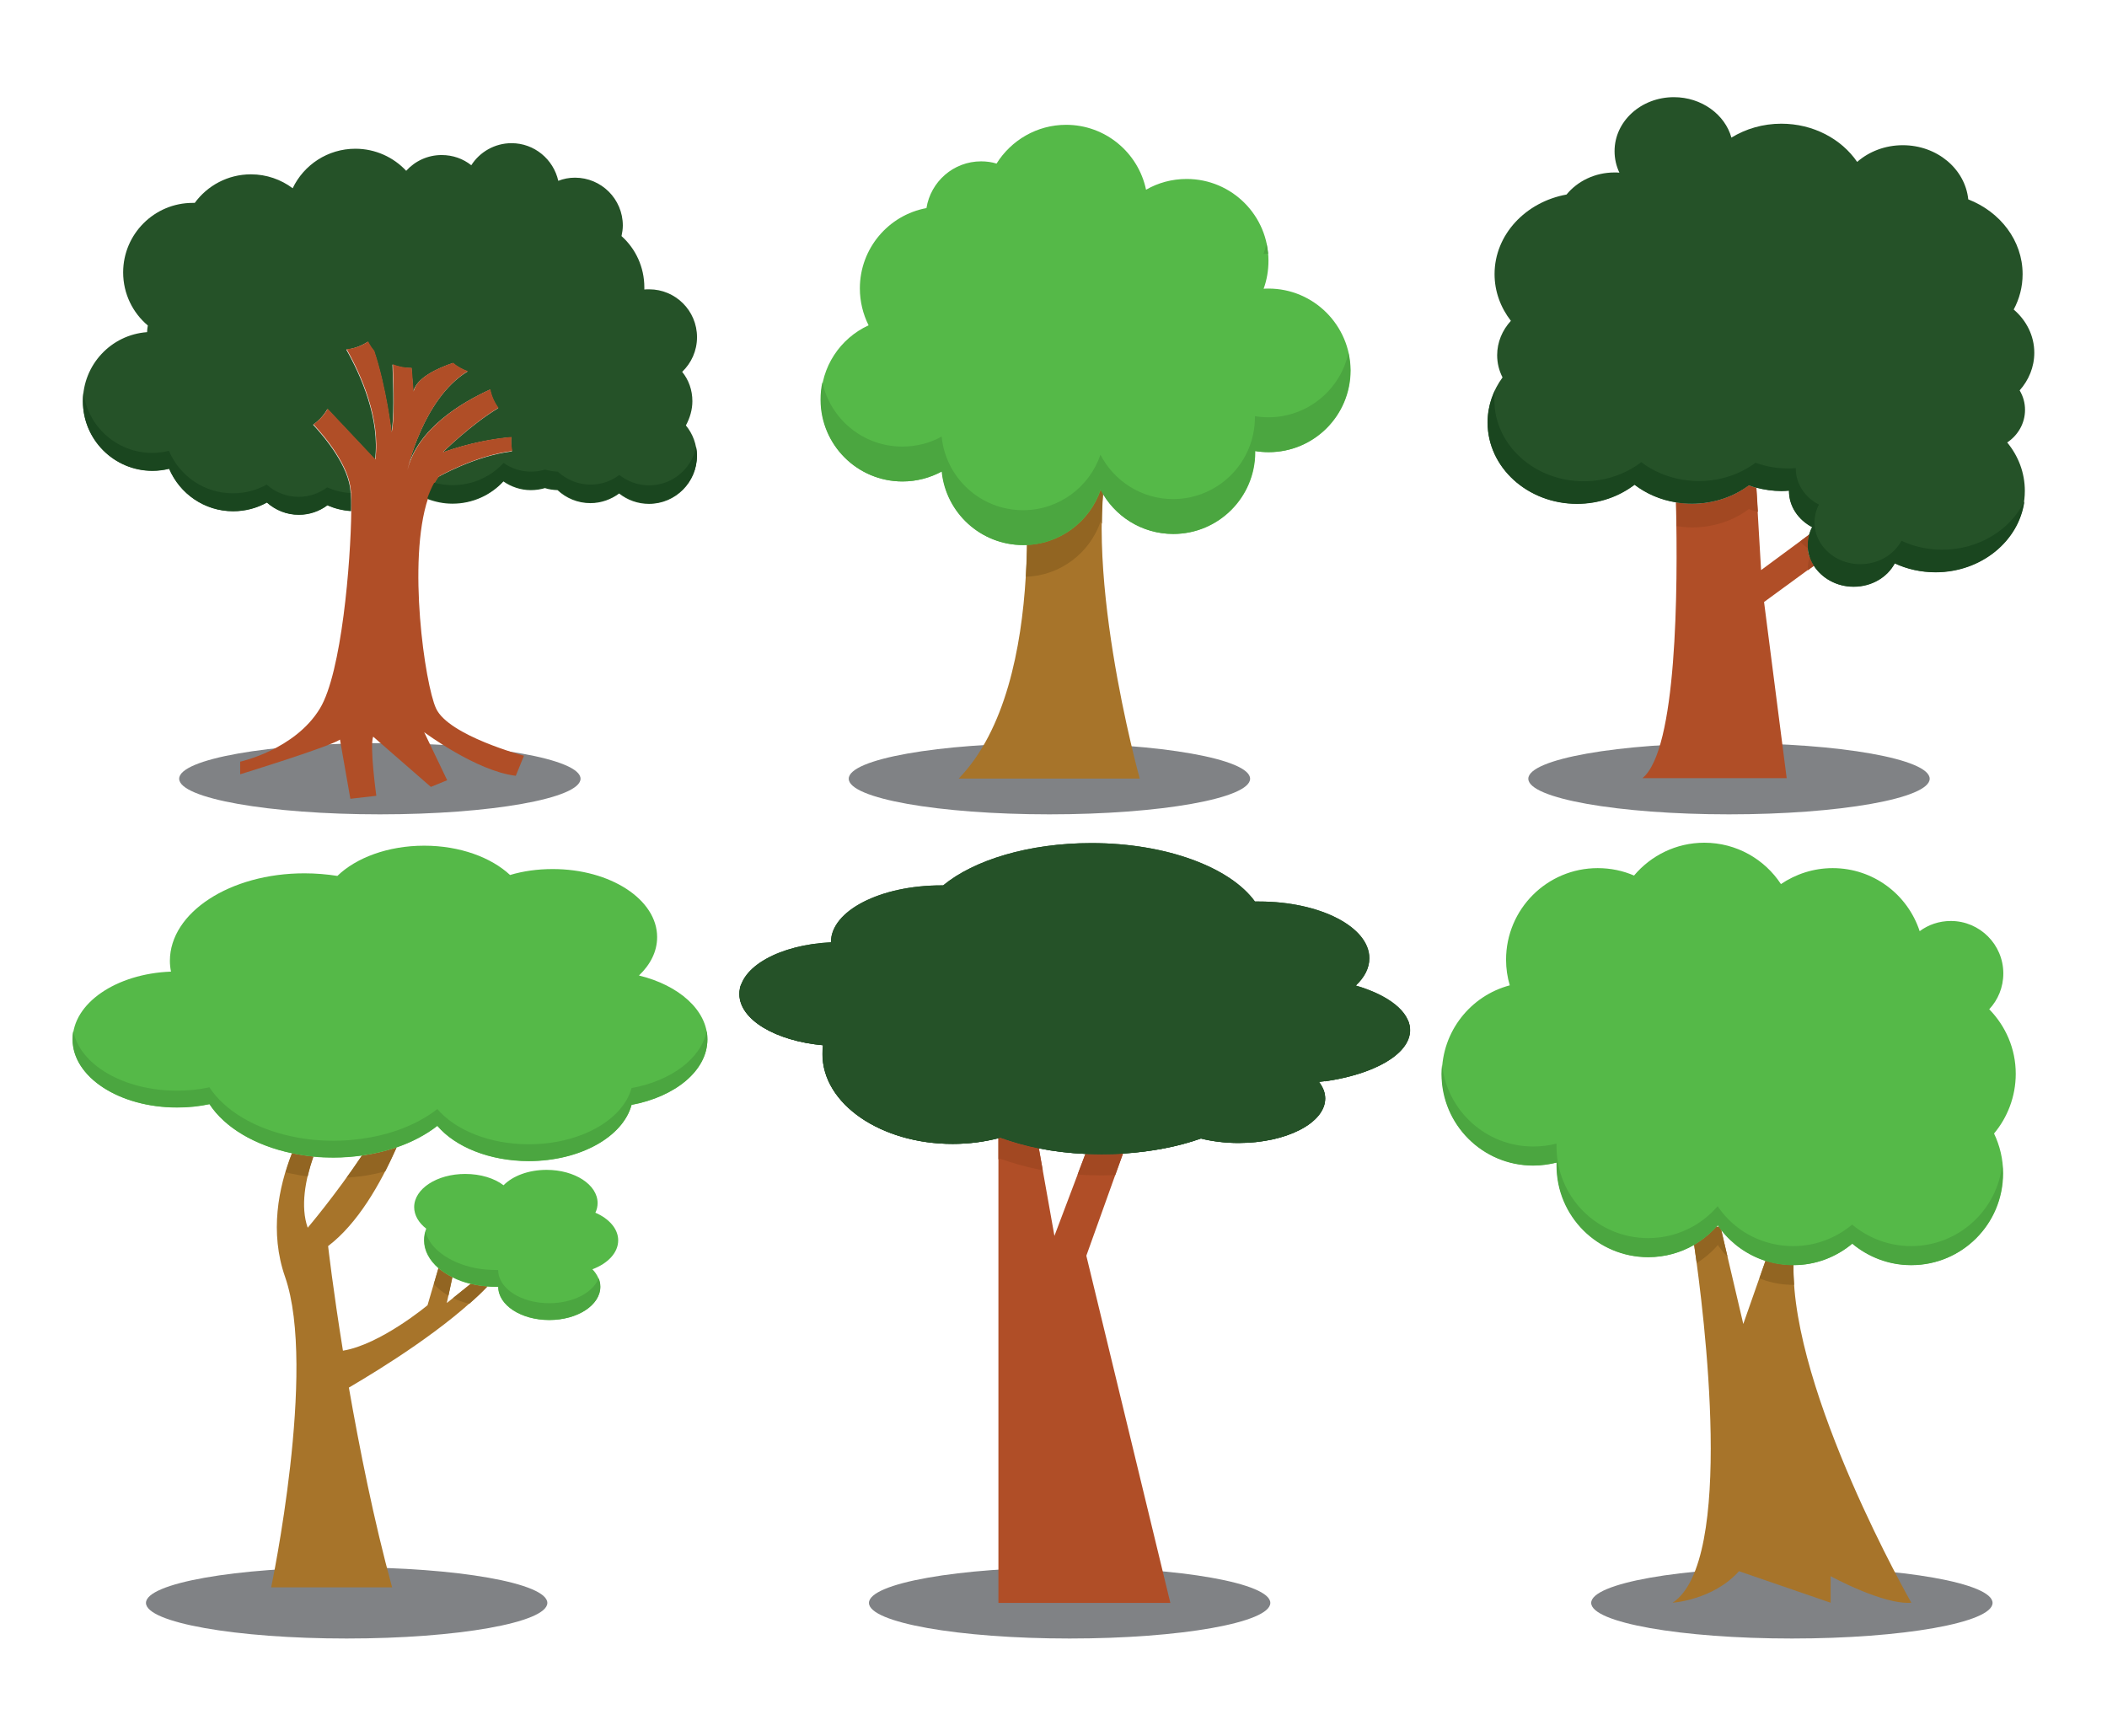 <?xml version="1.0" encoding="utf-8"?>
<!-- Generator: Adobe Illustrator 18.0.0, SVG Export Plug-In . SVG Version: 6.00 Build 0)  -->
<!DOCTYPE svg PUBLIC "-//W3C//DTD SVG 1.1//EN" "http://www.w3.org/Graphics/SVG/1.1/DTD/svg11.dtd">
<svg version="1.1" id="Layer_1" xmlns="http://www.w3.org/2000/svg" xmlns:xlink="http://www.w3.org/1999/xlink" x="0px" y="0px"
	 viewBox="0 0 1136 936" enable-background="new 0 0 1136 936" xml:space="preserve">
<g>
	<g>
		<ellipse fill="#808285" cx="204.8" cy="419.9" rx="108.2" ry="19.2"/>
		<ellipse fill="#808285" cx="565.8" cy="419.9" rx="108.2" ry="19.2"/>
		<ellipse fill="#808285" cx="576.7" cy="864.3" rx="108.2" ry="19.2"/>
		<ellipse fill="#808285" cx="186.9" cy="864.3" rx="108.2" ry="19.2"/>
		<ellipse fill="#808285" cx="966.1" cy="864.3" rx="108.2" ry="19.2"/>
		<ellipse fill="#808285" cx="932.2" cy="419.9" rx="108.2" ry="19.2"/>
	</g>
	<g>
		<g>
			<path fill="#A7742A" d="M551.6,238.3c-0.4,4.3,15.8,129.3-34.7,181.5h97.6c0,0-33.4-119.9-15-181.5H551.6z"/>
			<path fill="#926522" d="M593.4,281.2c0.2,0.4,0.5,0.8,0.7,1.2c0.1-16.2,1.7-31.4,5.5-44.1h-47.9c-0.2,2.1,3.7,34.4,1.4,72.7
				C571.8,310.4,587.6,298.1,593.4,281.2z"/>
			<path fill="#55B948" d="M683.9,155.6c-0.9,0-1.8,0-2.6,0.1c1.7-4.7,2.6-9.8,2.6-15.1c0-24.3-19.7-44.1-44.1-44.1
				c-8,0-15.5,2.1-21.9,5.8c-4.2-20-21.9-35-43.1-35c-15.8,0-29.7,8.4-37.5,20.9c-2.6-0.8-5.4-1.2-8.3-1.2
				c-14.9,0-27.2,10.9-29.5,25.2c-20.5,3.8-35.9,21.8-35.9,43.3c0,7.1,1.7,13.9,4.7,19.9c-15.2,7-25.7,22.3-25.7,40.1
				c0,24.3,19.7,44.1,44.1,44.1c7.7,0,14.9-2,21.2-5.4c2.2,22.3,21,39.7,43.9,39.7c19.4,0,35.8-12.5,41.7-29.9
				c7.3,14.2,22.1,23.9,39.2,23.9c24.3,0,44.1-19.7,44.1-44.1c0-0.2,0-0.4,0-0.6c2.4,0.4,4.8,0.6,7.3,0.6
				c24.4,0,44.1-19.7,44.1-44.1C728,175.4,708.3,155.6,683.9,155.6z"/>
			<g>
				<path fill="#4BA640" d="M683.7,136.8c-0.2-1.9-0.5-3.8-0.9-5.6c-0.4,2-0.9,3.9-1.6,5.7C682.1,136.9,682.9,136.8,683.7,136.8z"/>
				<path fill="#4BA640" d="M683.9,225c-2.5,0-4.9-0.2-7.3-0.6c0,0.2,0,0.4,0,0.6c0,24.3-19.7,44.1-44.1,44.1
					c-17.1,0-31.8-9.7-39.2-23.9c-5.9,17.4-22.4,29.9-41.7,29.9c-22.9,0-41.7-17.4-43.9-39.7c-6.3,3.5-13.5,5.4-21.2,5.4
					c-21.1,0-38.8-14.8-43.1-34.7c-0.7,3-1,6.2-1,9.4c0,24.3,19.7,44.1,44.1,44.1c7.7,0,14.9-2,21.2-5.4c2.2,22.3,21,39.7,43.9,39.7
					c19.4,0,35.8-12.5,41.7-29.9c7.3,14.2,22.1,23.9,39.2,23.9c24.3,0,44.1-19.7,44.1-44.1c0-0.2,0-0.4,0-0.6
					c2.4,0.4,4.8,0.6,7.3,0.6c24.4,0,44.1-19.7,44.1-44.1c0-3.2-0.4-6.4-1-9.4C722.7,210.1,705,225,683.9,225z"/>
			</g>
		</g>
		<g>
			<g>
				<path fill="#255228" d="M373.3,216.3c0-6-2-11.5-5.5-15.8c4.9-4.7,8-11.3,8-18.7c0-14.3-11.6-25.8-25.8-25.8
					c-0.9,0-1.8,0-2.6,0.1c0-0.4,0-0.7,0-1.1c0-11-4.7-20.9-12.3-27.7c0.4-1.8,0.7-3.8,0.7-5.7c0-14.3-11.6-25.8-25.8-25.8
					c-3.2,0-6.2,0.6-9,1.7c-2.6-11.6-12.9-20.3-25.2-20.3c-9.1,0-17.2,4.8-21.7,11.9c-4.4-3.5-9.9-5.5-16-5.5
					c-7.6,0-14.4,3.3-19.1,8.5c-6.8-7.3-16.6-11.9-27.4-11.9c-14.9,0-27.8,8.7-33.8,21.3c-6.3-4.7-14.1-7.5-22.5-7.5
					c-12.5,0-23.5,6.1-30.3,15.4c-0.4,0-0.7,0-1.1,0c-20.7,0-37.5,16.8-37.5,37.5c0,11.5,5.2,21.8,13.3,28.6
					c-0.2,1.2-0.4,2.4-0.4,3.6c-19.4,1.4-34.6,17.6-34.6,37.3c0,20.7,16.8,37.5,37.5,37.5c3.1,0,6.1-0.4,9-1.1
					c5.7,13.4,19,22.9,34.5,22.9c6.6,0,12.8-1.7,18.2-4.7c4.6,4.1,10.6,6.6,17.2,6.6c5.8,0,11.1-1.9,15.4-5.1
					c3.9,1.7,8.2,2.8,12.7,3.1c0.1-4.4,0-8-0.2-10.5c-0.9-13.7-13.7-29.1-20.2-36.1c3.2-2.2,5.8-5.1,7.7-8.4l25.7,27.3
					c2.8-22-7.6-45.4-15.5-59.4c4.3-0.5,8.2-2,11.6-4.2c0.9,1.8,2,3.5,3.3,5c6.6,19.7,9.4,43.9,9.4,43.9c1.5-6.3,1.1-24.1,0.6-36.6
					c3,1.2,6.3,1.9,9.7,1.9c0.2,0,0.4,0,0.5,0l1,12.8c1.7-7.5,12.8-12.6,21.3-15.5c2.4,1.9,5.1,3.4,8,4.5
					c-24.1,14.6-32.6,53.3-32.6,53.3c5.4-22.5,29.7-36.7,44.7-43.5c0.7,3.7,2.3,7.1,4.4,10c-14.6,8.7-30,23.9-30,23.9
					c14.9-5.3,27.7-7.4,37-8.2c-0.1,0.8-0.1,1.7-0.1,2.5c0,1.7,0.2,3.4,0.5,5.1c-19.9,2.4-39.8,13.8-39.8,13.8
					c-2.4,3.2-4.3,7.2-5.9,11.8c4.2,1.6,8.8,2.6,13.6,2.6c10.9,0,20.7-4.6,27.5-12c4.2,2.9,9.3,4.7,14.8,4.7c2.6,0,5.2-0.4,7.6-1.1
					c2.1,0.7,4.4,1,6.8,1.1c4.6,4.3,10.8,7,17.7,7c5.8,0,11.2-2,15.5-5.2c4.4,3.5,10,5.6,16.1,5.6c14.3,0,25.8-11.6,25.8-25.8
					c0-6.3-2.2-12-5.9-16.5C372,225.3,373.3,220.9,373.3,216.3z"/>
				<path fill="#B04E27" d="M276.2,243.2c-0.3-1.6-0.5-3.4-0.5-5.1c0-0.9,0-1.7,0.1-2.5c-9.4,0.8-22.2,3-37,8.2
					c0,0,15.4-15.2,30-23.9c-2.1-2.9-3.7-6.3-4.4-10c-14.9,6.8-39.2,21-44.7,43.5c0,0,8.4-38.6,32.6-53.3c-3-1-5.7-2.5-8-4.5
					c-8.5,2.9-19.7,8-21.3,15.5l-1-12.8c-0.2,0-0.4,0-0.5,0c-3.4,0-6.7-0.7-9.7-1.9c0.5,12.4,0.9,30.3-0.6,36.6
					c0,0-2.8-24.2-9.4-43.9c-1.3-1.5-2.4-3.2-3.3-5c-3.4,2.3-7.3,3.8-11.6,4.2c7.9,14,18.3,37.4,15.5,59.4l-25.7-27.3
					c-1.9,3.3-4.5,6.2-7.7,8.4c6.5,7,19.3,22.4,20.2,36.1c0.2,2.5,0.2,6.1,0.2,10.5c-0.3,27.8-5.2,87.3-16.9,106.6
					c-13.5,22.3-43,28.7-43,28.7v6.8c0,0,47.8-14.7,53.8-18.7l5.6,31.9l14-1.6c0,0-3.7-26.7-1.7-31.9l31.1,27.1l8.8-3.6l-12.4-25.9
					c0,0,28.3,21.1,49.4,23.5l4.4-10.8c0,0-40.6-10.8-47.4-25.5c-6-13-15.6-79.6-4.3-113.3c1.5-4.6,3.5-8.6,5.9-11.8
					C236.4,257,256.3,245.6,276.2,243.2z"/>
			</g>
			<g>
				<g>
					<g>
						<path fill="#1A461F" d="M350,261.7c-6.1,0-11.6-2.1-16.1-5.6c-4.3,3.3-9.7,5.2-15.5,5.2c-6.8,0-13-2.7-17.7-7
							c-2.3-0.1-4.6-0.4-6.8-1.1c-2.4,0.7-4.9,1.1-7.6,1.1c-5.5,0-10.6-1.7-14.8-4.7c-6.8,7.4-16.6,12-27.5,12
							c-3.4,0-6.8-0.5-9.9-1.3c-1.4,2.5-2.6,5.3-3.7,8.4c4.2,1.6,8.8,2.6,13.6,2.6c10.9,0,20.7-4.6,27.5-12
							c4.2,2.9,9.3,4.7,14.8,4.7c2.6,0,5.2-0.4,7.6-1.1c2.1,0.7,4.4,1,6.8,1.1c4.6,4.3,10.8,7,17.7,7c5.8,0,11.2-2,15.5-5.2
							c4.4,3.5,10,5.6,16.1,5.6c14.3,0,25.8-11.6,25.8-25.8c0-1.6-0.2-3.3-0.5-4.8C373.1,252.6,362.6,261.7,350,261.7z"/>
					</g>
					<g>
						<path fill="#1A461F" d="M176.4,262.8c-4.3,3.2-9.6,5.1-15.4,5.1c-6.6,0-12.7-2.5-17.2-6.6c-5.4,3-11.6,4.7-18.2,4.7
							c-15.5,0-28.8-9.4-34.5-22.9c-2.9,0.7-5.9,1.1-9,1.1c-19.1,0-34.8-14.2-37.1-32.7c-0.2,1.6-0.3,3.2-0.3,4.8
							c0,20.7,16.8,37.5,37.5,37.5c3.1,0,6.1-0.4,9-1.1c5.7,13.4,19,22.9,34.5,22.9c6.6,0,12.8-1.7,18.2-4.7
							c4.6,4.1,10.6,6.6,17.2,6.6c5.8,0,11.1-1.9,15.4-5.1c3.9,1.7,8.2,2.8,12.7,3.1c0-3.9,0-7.2-0.1-9.6
							C184.6,265.6,180.3,264.5,176.4,262.8z"/>
					</g>
				</g>
			</g>
		</g>
		<g>
			<path fill="none" d="M975.5,288.2c0.4-1.4,0.9-2.7,1.6-3.9c-7.5-3.9-12.5-11.1-12.5-19.5c0-0.1,0-0.1,0-0.2
				c-1.3,0.1-2.7,0.2-4.1,0.2c-4.7,0-9.2-0.6-13.5-1.8l2.6,44.4L975.5,288.2z"/>
			<path fill="#B04E27" d="M975.5,288.2l-26,19.2l-2.6-44.4c-1.4-0.4-2.7-0.8-4.1-1.3c-8.3,6.2-19,9.9-30.6,9.9
				c-2.9,0-5.8-0.3-8.6-0.7c1.1,47,0.6,133.7-18.1,148.7h77.8l-12.2-95l26.8-19.6c-2.1-3.3-3.3-7.1-3.3-11.2
				C974.7,291.9,975,290.1,975.5,288.2z"/>
			<path fill="#255228" d="M1091.8,221c0-3.8-1-7.3-2.9-10.5c4.9-5.5,7.9-12.6,7.9-20.3c0-9.2-4.3-17.5-11.1-23.3
				c3.1-5.8,4.8-12.2,4.8-19.1c0-18.1-12.1-33.6-29.3-40.3c-1.7-16.4-16.8-29.2-35.3-29.2c-9.5,0-18.2,3.4-24.6,9
				c-8.5-12.4-23.7-20.6-40.9-20.6c-10,0-19.2,2.8-26.9,7.5c-3.5-12.5-16.1-21.8-31-21.8c-17.7,0-32,13-32,29.1
				c0,4.1,0.9,8,2.6,11.6c-0.9-0.1-1.8-0.1-2.6-0.1c-10.6,0-20,4.7-25.9,11.9c-22.1,4-38.8,21.7-38.8,42.9c0,9.4,3.3,18.1,8.8,25.2
				c-4.6,5-7.4,11.5-7.4,18.5c0,4.3,1,8.3,2.9,12c-5.1,7-8.1,15.3-8.1,24.3c0,24.2,21.6,43.8,48.2,43.8c11.8,0,22.6-3.9,31-10.3
				c6.3,4.8,14,8.2,22.4,9.5c2.8,0.5,5.7,0.7,8.6,0.7c11.6,0,22.3-3.7,30.6-9.9c1.3,0.5,2.7,0.9,4.1,1.3c4.3,1.1,8.8,1.8,13.5,1.8
				c1.4,0,2.7-0.1,4.1-0.2c0,0.1,0,0.1,0,0.2c0,8.4,5.1,15.6,12.5,19.5c-0.7,1.2-1.2,2.6-1.6,3.9c-0.5,1.8-0.8,3.7-0.8,5.7
				c0,4.1,1.2,7.9,3.3,11.2c4.3,6.7,12.3,11.3,21.4,11.3c9.8,0,18.2-5.1,22.2-12.6c6.6,3.1,14.1,4.8,22,4.8
				c26.6,0,48.2-19.6,48.2-43.8c0-9.8-3.5-18.8-9.5-26.1C1088.1,234.6,1091.8,228.2,1091.8,221z"/>
			<g>
				<path fill="#A24822" d="M970.5,292c1.3,1.4,2.7,2.6,4.3,3.6c0-0.6-0.1-1.1-0.1-1.7c0-2,0.3-3.9,0.8-5.7L970.5,292z"/>
				<path fill="#A24822" d="M975.7,300.3c-0.1,0.2-0.2,0.4-0.2,0.6c-0.5,1.8-0.8,3.7-0.8,5.7c0,0.3,0,0.6,0,0.9l3.3-2.4
					C977.1,303.6,976.3,302,975.7,300.3z"/>
				<path fill="#A24822" d="M903.7,271c0.1,4,0.2,8.2,0.2,12.7c2.7,0.4,5.5,0.7,8.4,0.7c11.6,0,22.3-3.7,30.6-9.9
					c1.3,0.5,2.7,0.9,4.1,1.3c0.2,0.1,0.5,0.1,0.8,0.2l-0.8-12.8c-1.4-0.4-2.7-0.8-4.1-1.3c-8.3,6.2-19,9.9-30.6,9.9
					C909.3,271.7,906.5,271.5,903.7,271z"/>
			</g>
			<path fill="#1A461F" d="M1047.2,296.4c-7.9,0-15.4-1.7-22-4.8c-4,7.4-12.4,12.6-22.2,12.6c-9.2,0-17.1-4.5-21.4-11.3
				c-2.1-3.3-3.3-7.1-3.3-11.2c0-2,0.3-3.9,0.8-5.7c0.4-1.4,0.9-2.7,1.6-3.9c-7.5-3.9-12.5-11.1-12.5-19.5c0-0.1,0-0.1,0-0.2
				c-1.3,0.1-2.7,0.2-4.1,0.2c-4.7,0-9.2-0.6-13.5-1.8c-1.4-0.4-2.7-0.8-4.1-1.3c-8.3,6.2-19,9.9-30.6,9.9c-2.9,0-5.8-0.3-8.6-0.7
				c-8.4-1.4-16.1-4.7-22.4-9.5c-8.4,6.4-19.2,10.3-31,10.3c-26.6,0-48.2-19.6-48.2-43.8c0-1.8,0.1-3.6,0.4-5.3
				c-2.6,5.4-4,11.3-4,17.5c0,24.2,21.6,43.8,48.2,43.8c11.8,0,22.6-3.9,31-10.3c6.3,4.8,14,8.2,22.4,9.5c2.8,0.5,5.7,0.7,8.6,0.7
				c11.6,0,22.3-3.7,30.6-9.9c1.3,0.5,2.7,0.9,4.1,1.3c4.3,1.1,8.8,1.8,13.5,1.8c1.4,0,2.7-0.1,4.1-0.2c0,0.1,0,0.1,0,0.2
				c0,8.4,5.1,15.6,12.5,19.5c-0.7,1.2-1.2,2.6-1.6,3.9c-0.5,1.8-0.8,3.7-0.8,5.7c0,4.1,1.2,7.9,3.3,11.2
				c4.3,6.7,12.3,11.3,21.4,11.3c9.8,0,18.2-5.1,22.2-12.6c6.6,3.1,14.1,4.8,22,4.8c24.6,0,45-16.8,47.9-38.4
				C1084,285.6,1067,296.4,1047.2,296.4z"/>
		</g>
		<g>
			<path fill="none" d="M240.9,702.7l12.9-10.4c-3.6-0.9-6.9-2.1-9.9-3.6L240.9,702.7z"/>
			<path fill="none" d="M169,623.7c-4.3,12.6-7,27-3,38.4c0,0,14.8-17.5,29.2-38.9c-5,0.7-10.1,1.1-15.4,1.1
				C176.1,624.2,172.5,624.1,169,623.7z"/>
			<path fill="#A7742A" d="M213.8,618.7c-5.8,2-12.1,3.5-18.7,4.4c-14.4,21.5-29.2,38.9-29.2,38.9c-4-11.4-1.3-25.8,3-38.4
				c-3.9-0.4-7.8-1-11.5-1.8c-7.3,18.5-12.1,42.7-3.7,66.7c17.3,49.6-7.5,167.4-7.5,167.4h65.2c-9.9-36.2-17.6-75.1-23.3-107.7
				c17.4-10.2,53.1-32.2,74.7-54.6c-3.1-0.2-6.2-0.7-9-1.4l-12.9,10.4l3-14c-2.8-1.4-5.4-3.1-7.5-4.9l-5.9,20.1
				c0,0-25.4,21.2-45.6,24.5c-5.4-33.4-8-56.4-8-56.4C192.8,659.8,205,638.6,213.8,618.7z"/>
			<path fill="#55B948" d="M179.8,624.2c5.3,0,10.4-0.4,15.4-1.1c6.6-0.9,12.9-2.4,18.7-4.4c8.4-2.9,15.9-6.9,21.9-11.6
				c9.6,11.3,28.1,19,49.3,19c27.7,0,50.8-13.1,55.4-30.3c23.6-4.4,40.9-18.5,40.9-35.3c0-15.8-15.4-29.3-36.9-34.5
				c6.2-5.9,9.8-13,9.8-20.7c0-20.3-25.2-36.7-56.3-36.7c-8.2,0-16,1.1-23,3.2c-10.2-9.5-27.1-15.8-46.3-15.8
				c-19.5,0-36.7,6.5-46.8,16.3c-5.7-0.9-11.7-1.4-17.8-1.4c-40,0-72.5,21.1-72.5,47.2c0,1.9,0.2,3.9,0.6,5.8
				c-29.6,1.1-53,17.1-53,36.6c0,20.3,25.2,36.7,56.3,36.7c6.1,0,12-0.6,17.5-1.8c8.2,12.6,24.5,22.3,44.6,26.5
				c3.7,0.8,7.6,1.4,11.5,1.8C172.5,624.1,176.1,624.2,179.8,624.2z"/>
			<path fill="#55B948" d="M253.8,692.3c2.9,0.7,5.9,1.2,9,1.4c1.5,0.1,2.9,0.2,4.4,0.2c0.5,0,0.9,0,1.4,0c0,0,0,0,0,0
				c0,9.9,12.3,17.9,27.5,17.9c15.2,0,27.5-8,27.5-17.9c0-3.5-1.6-6.8-4.2-9.5c8.3-3.1,13.9-8.9,13.9-15.6c0-6.2-4.9-11.7-12.3-14.9
				c0.8-1.6,1.2-3.4,1.2-5.2c0-9.9-12.3-17.9-27.5-17.9c-9.8,0-18.3,3.3-23.2,8.3c-5-3.8-12.4-6.1-20.7-6.1
				c-15.2,0-27.5,8-27.5,17.9c0,4.4,2.5,8.5,6.5,11.6c-0.8,2-1.2,4.1-1.2,6.3c0,5.6,2.9,10.8,7.7,15c2.1,1.9,4.7,3.5,7.5,4.9
				C246.9,690.3,250.2,691.5,253.8,692.3z"/>
			<path fill="#926522" d="M165.9,634.3c0.8-3.6,1.9-7.2,3.1-10.6c-3.9-0.4-7.8-1-11.5-1.8c-1.3,3.2-2.4,6.6-3.5,10.2
				c1.2,0.3,2.3,0.6,3.5,0.8C160.2,633.5,163,634,165.9,634.3z"/>
			<path fill="#926522" d="M195.1,623.2c-2.8,4.1-5.5,8.1-8.2,11.8c2.8-0.2,5.5-0.5,8.2-0.8c4.3-0.6,8.5-1.5,12.6-2.6
				c2.2-4.3,4.2-8.6,6.1-12.8C208,620.7,201.7,622.2,195.1,623.2z"/>
			<path fill="#926522" d="M236.4,694.8c1.6,1.4,3.4,2.7,5.4,3.8l2.1-9.8c-2.8-1.4-5.4-3.1-7.5-4.9l-2.5,8.5
				C234.6,693.2,235.5,694,236.4,694.8z"/>
			<path fill="#926522" d="M262.8,693.7c-3.1-0.2-6.2-0.7-9-1.4l-9.5,7.6c2.6,1.3,5.5,2.3,8.7,3.1
				C256.5,700,259.8,696.9,262.8,693.7z"/>
			<path fill="#4BA640" d="M296.1,702.7c-15.2,0-27.5-8-27.5-17.9c0,0,0,0,0,0c-0.5,0-0.9,0-1.4,0c-1.5,0-3-0.1-4.4-0.2
				c-3.1-0.2-6.2-0.7-9-1.4c-3.6-0.9-6.9-2.1-9.9-3.6c-2.8-1.4-5.4-3.1-7.5-4.9c-3.5-3-5.9-6.6-7-10.5c-0.4,1.5-0.6,3-0.6,4.5
				c0,5.6,2.9,10.8,7.7,15c2.1,1.9,4.7,3.5,7.5,4.9c3,1.5,6.3,2.7,9.9,3.6c2.9,0.7,5.9,1.2,9,1.4c1.5,0.1,2.9,0.2,4.4,0.2
				c0.5,0,0.9,0,1.4,0c0,0,0,0,0,0c0,9.9,12.3,17.9,27.5,17.9c15.2,0,27.5-8,27.5-17.9c0-1.6-0.3-3.1-0.9-4.5
				C319.6,697.1,308.9,702.7,296.1,702.7z"/>
			<path fill="#4BA640" d="M340.5,586.7c-4.7,17.2-27.7,30.3-55.4,30.3c-21.2,0-39.7-7.7-49.3-19c-6,4.7-13.5,8.7-21.9,11.6
				c-5.8,2-12.1,3.5-18.7,4.4c-5,0.7-10.1,1.1-15.4,1.1c-3.7,0-7.3-0.2-10.8-0.5c-3.9-0.4-7.8-1-11.5-1.8
				c-20.1-4.2-36.4-14-44.6-26.5c-5.5,1.2-11.4,1.8-17.5,1.8c-28.7,0-52.4-14-55.9-32.2c-0.3,1.5-0.4,3-0.4,4.5
				c0,20.3,25.2,36.7,56.3,36.7c6.1,0,12-0.6,17.5-1.8c8.2,12.6,24.5,22.3,44.6,26.5c3.7,0.8,7.6,1.4,11.5,1.8
				c3.5,0.3,7.1,0.5,10.8,0.5c5.3,0,10.4-0.4,15.4-1.1c6.6-0.9,12.9-2.4,18.7-4.4c8.4-2.9,15.9-6.9,21.9-11.6
				c9.6,11.3,28.1,19,49.3,19c27.7,0,50.8-13.1,55.4-30.3c23.6-4.4,40.9-18.5,40.9-35.3c0-1.5-0.1-3.1-0.4-4.5
				C378.1,570.7,361.9,582.8,340.5,586.7z"/>
		</g>
		<g>
			<path fill="none" d="M951.9,679.7c-9.6-3-17.9-8.9-23.9-16.7l11.9,50.9L951.9,679.7z"/>
			<path fill="none" d="M926.1,660.6c-0.3,0.3-0.5,0.6-0.8,0.9h1.4C926.6,661.2,926.4,660.9,926.1,660.6z"/>
			<path fill="#A7742A" d="M951.9,679.7l-12,34.2L928,663.1c-0.4-0.5-0.8-1.1-1.2-1.6h-1.4c-3.5,3.8-7.5,7.1-12,9.7
				c5.4,37.3,22.2,170.8-11.6,193c0,0,21.8-1.4,35.8-17l49.4,17v-14.3c0,0,28.6,15.6,43.5,14.3c0,0-64.7-113.4-63.5-182.1
				c0,0,0,0-0.1,0C961.7,682.1,956.6,681.2,951.9,679.7z"/>
			<path fill="#55B948" d="M1086.8,579c0-13.6-5.5-25.8-14.3-34.8c4.7-5,7.6-11.8,7.6-19.3c0-15.6-12.7-28.3-28.3-28.3
				c-6.3,0-12.1,2-16.8,5.5c-6.5-19.8-25-34-46.9-34c-10.3,0-19.9,3.2-27.9,8.6c-8.8-13.4-24-22.3-41.3-22.3
				c-15.2,0-28.8,6.9-37.9,17.7c-6-2.6-12.6-4-19.6-4c-27.3,0-49.4,22.1-49.4,49.4c0,4.8,0.7,9.4,2,13.8
				c-21.1,5.6-36.6,24.8-36.6,47.7c0,27.3,22.1,49.4,49.4,49.4c4.3,0,8.5-0.6,12.6-1.6c0,0.5,0,1.1,0,1.6
				c0,27.3,22.1,49.4,49.4,49.4c9,0,17.4-2.4,24.7-6.6c4.5-2.6,8.5-5.9,12-9.7c0.3-0.3,0.5-0.6,0.8-0.9c0.2,0.3,0.4,0.6,0.6,0.9
				c0.4,0.6,0.8,1.1,1.2,1.6c6,7.7,14.3,13.6,23.9,16.7c4.7,1.5,9.8,2.3,15,2.3c0,0,0,0,0.1,0c12.1,0,23.1-4.4,31.7-11.6
				c8.6,7.2,19.7,11.6,31.8,11.6c27.3,0,49.4-22.1,49.4-49.4c0-7.7-1.8-15-4.9-21.5C1082.3,602.6,1086.8,591.3,1086.8,579z"/>
			<g>
				<g>
					<path fill="#926522" d="M928,663.1c-0.4-0.5-0.8-1.1-1.2-1.6h-1.4c-3.5,3.8-7.5,7.1-12,9.7c0.4,2.8,0.9,6.1,1.4,9.9
						c3.9-2.5,7.5-5.4,10.6-8.9c0.3-0.3,0.5-0.6,0.8-0.9c0.2,0.3,0.4,0.6,0.6,0.9c0.4,0.6,0.8,1.1,1.2,1.6c1.1,1.4,2.2,2.7,3.4,3.9
						L928,663.1z"/>
					<path fill="#926522" d="M966.9,682.1C966.9,682.1,966.9,682.1,966.9,682.1c-5.3,0-10.3-0.8-15-2.3l-3.3,9.5
						c1.1,0.4,2.2,0.8,3.3,1.2c4.7,1.5,9.8,2.3,15,2.3c0,0,0,0,0.1,0c0.1,0,0.2,0,0.3,0C967,689.1,966.9,685.5,966.9,682.1z"/>
				</g>
			</g>
			<path fill="#4BA640" d="M1030.4,671.9c-12.1,0-23.2-4.4-31.8-11.6c-8.6,7.2-19.6,11.6-31.7,11.6c0,0,0,0-0.1,0
				c-5.2,0-10.3-0.8-15-2.3c-9.6-3-17.9-8.9-23.9-16.7c-0.4-0.5-0.8-1.1-1.2-1.6c-0.2-0.3-0.4-0.6-0.6-0.9c-0.3,0.3-0.5,0.6-0.8,0.9
				c-3.5,3.8-7.5,7.1-12,9.7c-7.3,4.2-15.7,6.6-24.7,6.6c-27.3,0-49.4-22.1-49.4-49.4c0-0.5,0-1.1,0-1.6c-4,1.1-8.2,1.6-12.6,1.6
				c-25.5,0-46.5-19.4-49.1-44.2c-0.2,1.7-0.3,3.4-0.3,5.1c0,27.3,22.1,49.4,49.4,49.4c4.3,0,8.5-0.6,12.6-1.6c0,0.5,0,1.1,0,1.6
				c0,27.3,22.1,49.4,49.4,49.4c9,0,17.4-2.4,24.7-6.6c4.5-2.6,8.5-5.9,12-9.7c0.3-0.3,0.5-0.6,0.8-0.9c0.2,0.3,0.4,0.6,0.6,0.9
				c0.4,0.6,0.8,1.1,1.2,1.6c6,7.7,14.3,13.6,23.9,16.7c4.7,1.5,9.8,2.3,15,2.3c0,0,0,0,0.1,0c12.1,0,23.1-4.4,31.7-11.6
				c8.6,7.2,19.7,11.6,31.8,11.6c27.3,0,49.4-22.1,49.4-49.4c0-1.7-0.1-3.4-0.3-5C1076.9,652.5,1055.9,671.9,1030.4,671.9z"/>
		</g>
		<g>
			<path fill="none" d="M585.2,622.2c-8.8-0.4-17.2-1.5-25.2-3l8.4,47.2L585.2,622.2z"/>
			<path fill="#B04E27" d="M585.2,622.2l-16.7,44.2l-8.4-47.2c-7.4-1.5-14.4-3.4-20.8-5.8c-0.3,0.1-0.7,0.2-1,0.3
				c0,63.5,0,246.8,0,250.6h92.7l-45.3-187.2l19.7-55c-3.8,0.2-7.6,0.4-11.5,0.4C591.1,622.4,588.1,622.3,585.2,622.2z"/>
			<path fill="#255228" d="M760.2,555.4c0-10-11.6-18.8-29.2-24c4.7-4.4,7.3-9.4,7.3-14.7c0-16.9-26.6-30.6-59.5-30.6
				c-0.7,0-1.5,0-2.2,0c-13.3-18.4-47.8-31.5-88.2-31.5c-33.7,0-63.3,9.1-79.9,22.8c-0.3,0-0.6,0-1,0c-32.9,0-59.5,13.7-59.5,30.6
				c0,0,0,0.1,0,0.1c-27.7,1.3-49.3,13.3-49.3,27.9c0,13.8,19.5,25.3,45.1,27.6c-0.2,1.6-0.3,3.1-0.3,4.8
				c0,26.8,31.4,48.4,70.2,48.4c8.7,0,17-1.1,24.7-3.1c0.3-0.1,0.7-0.2,1-0.3c6.4,2.3,13.3,4.3,20.8,5.8c7.9,1.6,16.4,2.6,25.2,3
				c2.9,0.1,5.8,0.2,8.8,0.2c3.9,0,7.7-0.1,11.5-0.4c15.4-1,29.7-3.8,41.8-8.1c6.1,1.5,13,2.4,20.3,2.4c25.8,0,46.7-10.8,46.7-24
				c0-3.1-1.2-6.1-3.3-8.9C739.4,580.1,760.2,568.8,760.2,555.4z"/>
			<g>
				<path fill="#A24822" d="M560.1,630.6c0.7,0.1,1.4,0.2,2.1,0.4l-2.1-11.8c-7.4-1.5-14.4-3.4-20.8-5.8c-0.3,0.1-0.7,0.2-1,0.3
					c0,3.5,0,7.3,0,11.4c0.3-0.1,0.7-0.2,1-0.3C545.7,627.1,552.7,629.1,560.1,630.6z"/>
				<path fill="#A24822" d="M585.2,622.2l-4.2,11.1c1.4,0.1,2.8,0.2,4.2,0.3c2.9,0.1,5.8,0.2,8.8,0.2c2.5,0,4.9-0.1,7.3-0.2
					l4.2-11.6c-3.8,0.2-7.6,0.4-11.5,0.4C591.1,622.4,588.1,622.3,585.2,622.2z"/>
			</g>
			<path fill="#1A461F" d="M667.7,605.3c-7.3,0-14.2-0.9-20.3-2.4c-12.2,4.3-26.4,7.2-41.8,8.1c-3.8,0.2-7.6,0.4-11.5,0.4
				c-3,0-5.9-0.1-8.8-0.2c-8.8-0.4-17.2-1.5-25.2-3c-7.4-1.5-14.4-3.4-20.8-5.8c-0.3,0.1-0.7,0.2-1,0.3c-7.7,2-16,3.1-24.7,3.1
				c-38.8,0-70.2-21.7-70.2-48.4c0-1.6,0.1-3.2,0.3-4.8c-22.2-2-39.7-10.8-44.1-22.1c-0.7,1.8-1,3.6-1,5.5
				c0,13.8,19.5,25.3,45.1,27.6c-0.2,1.6-0.3,3.1-0.3,4.8c0,26.8,31.4,48.4,70.2,48.4c8.7,0,17-1.1,24.7-3.1c0.3-0.1,0.7-0.2,1-0.3
				c6.4,2.3,13.3,4.3,20.8,5.8c7.9,1.6,16.4,2.6,25.2,3c2.9,0.1,5.8,0.2,8.8,0.2c3.9,0,7.7-0.1,11.5-0.4c15.4-1,29.7-3.8,41.8-8.1
				c6.1,1.5,13,2.4,20.3,2.4c25.8,0,46.7-10.8,46.7-24c0-1.9-0.4-3.7-1.2-5.5C708.3,597.4,689.8,605.3,667.7,605.3z"/>
			<path fill="#255228" d="M711.1,572.5c2.1,2.7,3.3,5.7,3.3,8.9c0,0.6-0.1,1.1-0.1,1.7c26.7-3.8,46-14.7,46-27.6
				c0-1.9-0.4-3.7-1.2-5.5C754.3,560.8,735.5,569.6,711.1,572.5z"/>
			<path fill="#255228" d="M760.2,555.4c0-10-11.6-18.8-29.2-24c4.7-4.4,7.3-9.4,7.3-14.7c0-16.9-26.6-30.6-59.5-30.6
				c-0.7,0-1.5,0-2.2,0c-13.3-18.4-47.8-31.5-88.2-31.5c-33.7,0-63.3,9.1-79.9,22.8c-0.3,0-0.6,0-1,0c-32.9,0-59.5,13.7-59.5,30.6
				c0,0,0,0.1,0,0.1c-27.7,1.3-49.3,13.3-49.3,27.9c0,13.8,19.5,25.3,45.1,27.6c-0.2,1.6-0.3,3.1-0.3,4.8
				c0,26.8,31.4,48.4,70.2,48.4c8.7,0,17-1.1,24.7-3.1c0.3-0.1,0.7-0.2,1-0.3c6.4,2.3,13.3,4.3,20.8,5.8c7.9,1.6,16.4,2.6,25.2,3
				c2.9,0.1,5.8,0.2,8.8,0.2c3.9,0,7.7-0.1,11.5-0.4c15.4-1,29.7-3.8,41.8-8.1c6.1,1.5,13,2.4,20.3,2.4c25.8,0,46.7-10.8,46.7-24
				c0-3.1-1.2-6.1-3.3-8.9C739.4,580.1,760.2,568.8,760.2,555.4z"/>
		</g>
	</g>
</g>
</svg>
